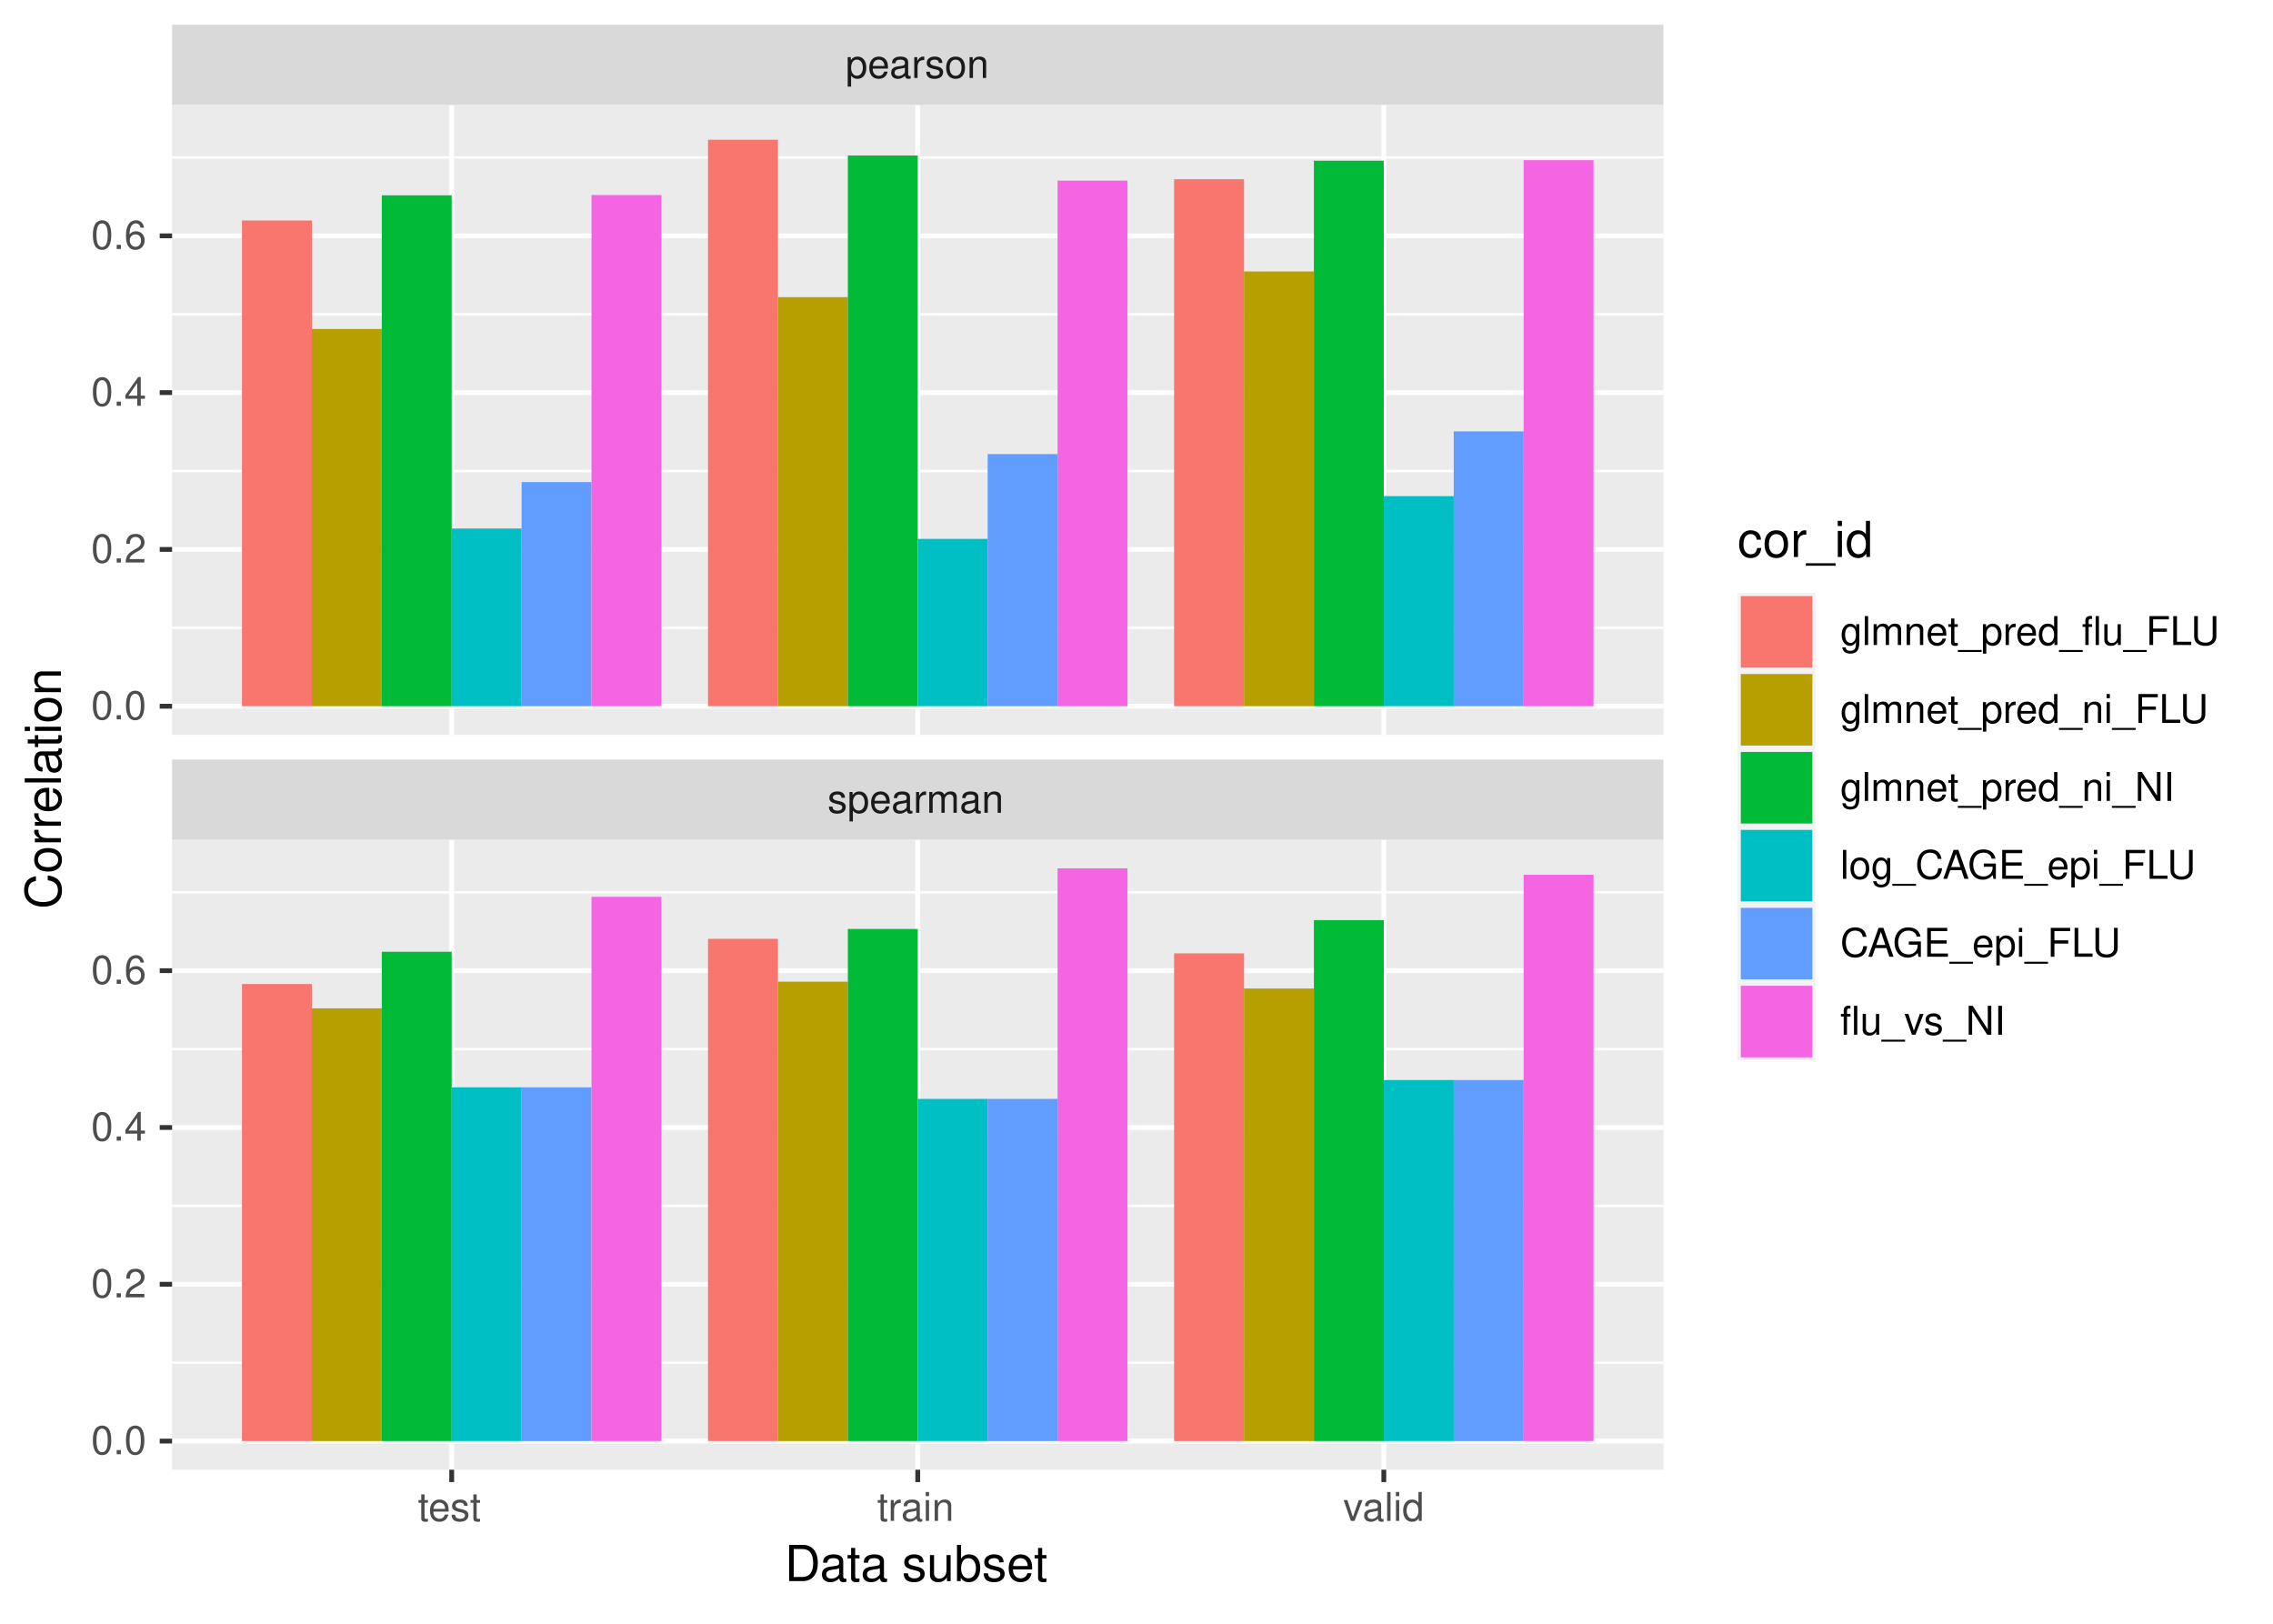 <?xml version="1.0" encoding="UTF-8"?>
<svg xmlns="http://www.w3.org/2000/svg" xmlns:xlink="http://www.w3.org/1999/xlink" width="504pt" height="360pt" viewBox="0 0 504 360" version="1.1">
<defs>
<g>
<symbol overflow="visible" id="glyph0-0">
<path style="stroke:none;" d=""/>
</symbol>
<symbol overflow="visible" id="glyph0-1">
<path style="stroke:none;" d="M 3.859 -3.328 C 3.844 -4.234 3.25 -4.734 2.188 -4.734 C 1.109 -4.734 0.406 -4.188 0.406 -3.328 C 0.406 -2.609 0.781 -2.266 1.875 -2 L 2.562 -1.844 C 3.062 -1.719 3.266 -1.531 3.266 -1.203 C 3.266 -0.766 2.844 -0.469 2.203 -0.469 C 1.797 -0.469 1.469 -0.594 1.281 -0.781 C 1.172 -0.922 1.125 -1.047 1.078 -1.375 L 0.297 -1.375 C 0.328 -0.312 0.938 0.203 2.141 0.203 C 3.297 0.203 4.031 -0.375 4.031 -1.266 C 4.031 -1.938 3.656 -2.328 2.734 -2.547 L 2.031 -2.703 C 1.438 -2.844 1.172 -3.047 1.172 -3.375 C 1.172 -3.797 1.562 -4.062 2.156 -4.062 C 2.75 -4.062 3.062 -3.812 3.078 -3.328 Z M 3.859 -3.328 "/>
</symbol>
<symbol overflow="visible" id="glyph0-2">
<path style="stroke:none;" d="M 0.469 1.922 L 1.219 1.922 L 1.219 -0.484 C 1.594 -0.016 2.031 0.203 2.625 0.203 C 3.828 0.203 4.594 -0.75 4.594 -2.219 C 4.594 -3.781 3.844 -4.734 2.625 -4.734 C 2 -4.734 1.5 -4.453 1.156 -3.922 L 1.156 -4.609 L 0.469 -4.609 Z M 2.5 -4.062 C 3.312 -4.062 3.828 -3.344 3.828 -2.25 C 3.828 -1.203 3.297 -0.484 2.5 -0.484 C 1.719 -0.484 1.219 -1.188 1.219 -2.266 C 1.219 -3.359 1.719 -4.062 2.5 -4.062 Z M 2.5 -4.062 "/>
</symbol>
<symbol overflow="visible" id="glyph0-3">
<path style="stroke:none;" d="M 4.516 -2.062 C 4.516 -2.766 4.453 -3.188 4.328 -3.531 C 4.031 -4.281 3.328 -4.734 2.469 -4.734 C 1.172 -4.734 0.359 -3.766 0.359 -2.25 C 0.359 -0.719 1.141 0.203 2.453 0.203 C 3.5 0.203 4.234 -0.391 4.422 -1.406 L 3.672 -1.406 C 3.469 -0.797 3.062 -0.469 2.469 -0.469 C 2 -0.469 1.609 -0.688 1.359 -1.078 C 1.188 -1.344 1.125 -1.594 1.125 -2.062 Z M 1.141 -2.656 C 1.203 -3.516 1.719 -4.062 2.453 -4.062 C 3.203 -4.062 3.719 -3.484 3.719 -2.656 Z M 1.141 -2.656 "/>
</symbol>
<symbol overflow="visible" id="glyph0-4">
<path style="stroke:none;" d="M 4.703 -0.438 C 4.625 -0.406 4.594 -0.406 4.547 -0.406 C 4.297 -0.406 4.156 -0.547 4.156 -0.781 L 4.156 -3.484 C 4.156 -4.297 3.547 -4.734 2.422 -4.734 C 1.734 -4.734 1.203 -4.547 0.891 -4.203 C 0.672 -3.969 0.594 -3.703 0.578 -3.25 L 1.312 -3.25 C 1.375 -3.812 1.703 -4.062 2.391 -4.062 C 3.062 -4.062 3.422 -3.812 3.422 -3.375 L 3.422 -3.188 C 3.406 -2.875 3.25 -2.75 2.656 -2.672 C 1.625 -2.547 1.453 -2.5 1.172 -2.391 C 0.641 -2.156 0.375 -1.766 0.375 -1.156 C 0.375 -0.328 0.953 0.203 1.875 0.203 C 2.469 0.203 2.922 0 3.453 -0.469 C 3.5 0 3.734 0.203 4.203 0.203 C 4.359 0.203 4.453 0.188 4.703 0.125 Z M 3.422 -1.453 C 3.422 -1.203 3.359 -1.062 3.125 -0.859 C 2.828 -0.578 2.469 -0.438 2.047 -0.438 C 1.469 -0.438 1.141 -0.719 1.141 -1.172 C 1.141 -1.656 1.453 -1.906 2.25 -2.016 C 3.031 -2.125 3.172 -2.156 3.422 -2.281 Z M 3.422 -1.453 "/>
</symbol>
<symbol overflow="visible" id="glyph0-5">
<path style="stroke:none;" d="M 0.609 -4.609 L 0.609 0 L 1.344 0 L 1.344 -2.391 C 1.359 -3.5 1.812 -4 2.828 -3.969 L 2.828 -4.719 C 2.703 -4.734 2.625 -4.734 2.547 -4.734 C 2.062 -4.734 1.703 -4.453 1.281 -3.781 L 1.281 -4.609 Z M 0.609 -4.609 "/>
</symbol>
<symbol overflow="visible" id="glyph0-6">
<path style="stroke:none;" d="M 0.609 -4.609 L 0.609 0 L 1.359 0 L 1.359 -2.891 C 1.359 -3.562 1.844 -4.094 2.438 -4.094 C 2.984 -4.094 3.297 -3.766 3.297 -3.172 L 3.297 0 L 4.031 0 L 4.031 -2.891 C 4.031 -3.562 4.516 -4.094 5.109 -4.094 C 5.641 -4.094 5.969 -3.75 5.969 -3.172 L 5.969 0 L 6.703 0 L 6.703 -3.453 C 6.703 -4.281 6.234 -4.734 5.359 -4.734 C 4.75 -4.734 4.375 -4.562 3.953 -4.031 C 3.672 -4.531 3.312 -4.734 2.703 -4.734 C 2.094 -4.734 1.688 -4.516 1.297 -3.953 L 1.297 -4.609 Z M 0.609 -4.609 "/>
</symbol>
<symbol overflow="visible" id="glyph0-7">
<path style="stroke:none;" d="M 0.609 -4.609 L 0.609 0 L 1.359 0 L 1.359 -2.547 C 1.359 -3.484 1.844 -4.094 2.609 -4.094 C 3.188 -4.094 3.547 -3.75 3.547 -3.188 L 3.547 0 L 4.281 0 L 4.281 -3.484 C 4.281 -4.25 3.719 -4.734 2.828 -4.734 C 2.141 -4.734 1.703 -4.484 1.297 -3.828 L 1.297 -4.609 Z M 0.609 -4.609 "/>
</symbol>
<symbol overflow="visible" id="glyph0-8">
<path style="stroke:none;" d="M 2.391 -4.734 C 1.094 -4.734 0.312 -3.812 0.312 -2.266 C 0.312 -0.719 1.094 0.203 2.406 0.203 C 3.703 0.203 4.484 -0.719 4.484 -2.234 C 4.484 -3.828 3.734 -4.734 2.391 -4.734 Z M 2.406 -4.062 C 3.234 -4.062 3.719 -3.391 3.719 -2.25 C 3.719 -1.156 3.203 -0.469 2.406 -0.469 C 1.578 -0.469 1.078 -1.156 1.078 -2.266 C 1.078 -3.391 1.578 -4.062 2.406 -4.062 Z M 2.406 -4.062 "/>
</symbol>
<symbol overflow="visible" id="glyph0-9">
<path style="stroke:none;" d="M 2.234 -4.609 L 1.484 -4.609 L 1.484 -5.875 L 0.75 -5.875 L 0.75 -4.609 L 0.125 -4.609 L 0.125 -4.016 L 0.75 -4.016 L 0.75 -0.531 C 0.75 -0.047 1.062 0.203 1.641 0.203 C 1.828 0.203 1.984 0.188 2.234 0.141 L 2.234 -0.469 C 2.125 -0.453 2.031 -0.438 1.875 -0.438 C 1.562 -0.438 1.484 -0.531 1.484 -0.859 L 1.484 -4.016 L 2.234 -4.016 Z M 2.234 -4.609 "/>
</symbol>
<symbol overflow="visible" id="glyph0-10">
<path style="stroke:none;" d="M 1.312 -4.609 L 0.594 -4.609 L 0.594 0 L 1.312 0 Z M 1.312 -6.406 L 0.578 -6.406 L 0.578 -5.484 L 1.312 -5.484 Z M 1.312 -6.406 "/>
</symbol>
<symbol overflow="visible" id="glyph0-11">
<path style="stroke:none;" d="M 2.5 0 L 4.281 -4.609 L 3.453 -4.609 L 2.141 -0.875 L 0.922 -4.609 L 0.094 -4.609 L 1.703 0 Z M 2.5 0 "/>
</symbol>
<symbol overflow="visible" id="glyph0-12">
<path style="stroke:none;" d="M 1.344 -6.406 L 0.594 -6.406 L 0.594 0 L 1.344 0 Z M 1.344 -6.406 "/>
</symbol>
<symbol overflow="visible" id="glyph0-13">
<path style="stroke:none;" d="M 4.359 -6.406 L 3.625 -6.406 L 3.625 -4.031 C 3.312 -4.5 2.828 -4.734 2.203 -4.734 C 1.016 -4.734 0.234 -3.781 0.234 -2.312 C 0.234 -0.75 0.984 0.203 2.234 0.203 C 2.875 0.203 3.312 -0.031 3.703 -0.609 L 3.703 0 L 4.359 0 Z M 2.328 -4.062 C 3.125 -4.062 3.625 -3.359 3.625 -2.25 C 3.625 -1.188 3.109 -0.484 2.344 -0.484 C 1.531 -0.484 1 -1.203 1 -2.266 C 1 -3.344 1.531 -4.062 2.328 -4.062 Z M 2.328 -4.062 "/>
</symbol>
<symbol overflow="visible" id="glyph0-14">
<path style="stroke:none;" d="M 2.422 -6.359 C 1.844 -6.359 1.312 -6.094 0.984 -5.672 C 0.578 -5.109 0.375 -4.25 0.375 -3.078 C 0.375 -0.938 1.078 0.203 2.422 0.203 C 3.734 0.203 4.453 -0.938 4.453 -3.031 C 4.453 -4.25 4.266 -5.078 3.859 -5.672 C 3.531 -6.109 3.016 -6.359 2.422 -6.359 Z M 2.422 -5.672 C 3.25 -5.672 3.672 -4.828 3.672 -3.094 C 3.672 -1.281 3.266 -0.438 2.406 -0.438 C 1.578 -0.438 1.172 -1.312 1.172 -3.062 C 1.172 -4.828 1.578 -5.672 2.422 -5.672 Z M 2.422 -5.672 "/>
</symbol>
<symbol overflow="visible" id="glyph0-15">
<path style="stroke:none;" d="M 1.688 -0.922 L 0.766 -0.922 L 0.766 0 L 1.688 0 Z M 1.688 -0.922 "/>
</symbol>
<symbol overflow="visible" id="glyph0-16">
<path style="stroke:none;" d="M 4.453 -0.766 L 1.172 -0.766 C 1.25 -1.297 1.531 -1.625 2.297 -2.094 L 3.172 -2.594 C 4.047 -3.062 4.5 -3.719 4.5 -4.5 C 4.5 -5.031 4.281 -5.531 3.922 -5.875 C 3.547 -6.203 3.094 -6.359 2.5 -6.359 C 1.703 -6.359 1.125 -6.078 0.781 -5.531 C 0.547 -5.203 0.453 -4.797 0.438 -4.156 L 1.219 -4.156 C 1.234 -4.594 1.297 -4.844 1.406 -5.062 C 1.594 -5.438 2 -5.688 2.469 -5.688 C 3.172 -5.688 3.703 -5.172 3.703 -4.484 C 3.703 -3.969 3.406 -3.531 2.859 -3.219 L 2.047 -2.75 C 0.75 -2 0.375 -1.406 0.297 -0.016 L 4.453 -0.016 Z M 4.453 -0.766 "/>
</symbol>
<symbol overflow="visible" id="glyph0-17">
<path style="stroke:none;" d="M 2.875 -1.547 L 2.875 0 L 3.656 0 L 3.656 -1.547 L 4.578 -1.547 L 4.578 -2.234 L 3.656 -2.234 L 3.656 -6.359 L 3.078 -6.359 L 0.25 -2.359 L 0.25 -1.547 Z M 2.875 -2.234 L 0.922 -2.234 L 2.875 -5.047 Z M 2.875 -2.234 "/>
</symbol>
<symbol overflow="visible" id="glyph0-18">
<path style="stroke:none;" d="M 4.375 -4.703 C 4.234 -5.75 3.562 -6.359 2.609 -6.359 C 1.922 -6.359 1.312 -6.031 0.938 -5.453 C 0.547 -4.828 0.375 -4.062 0.375 -2.906 C 0.375 -1.828 0.531 -1.156 0.906 -0.594 C 1.234 -0.078 1.781 0.203 2.469 0.203 C 3.656 0.203 4.516 -0.688 4.516 -1.922 C 4.516 -3.094 3.719 -3.922 2.609 -3.922 C 1.984 -3.922 1.5 -3.688 1.172 -3.234 C 1.172 -4.797 1.672 -5.672 2.562 -5.672 C 3.109 -5.672 3.484 -5.328 3.609 -4.703 Z M 2.5 -3.234 C 3.25 -3.234 3.719 -2.703 3.719 -1.859 C 3.719 -1.062 3.188 -0.484 2.484 -0.484 C 1.766 -0.484 1.219 -1.094 1.219 -1.906 C 1.219 -2.688 1.734 -3.234 2.5 -3.234 Z M 2.5 -3.234 "/>
</symbol>
<symbol overflow="visible" id="glyph0-19">
<path style="stroke:none;" d="M 3.547 -4.609 L 3.547 -3.938 C 3.188 -4.5 2.781 -4.734 2.203 -4.734 C 1.078 -4.734 0.312 -3.703 0.312 -2.219 C 0.312 -1.453 0.5 -0.891 0.891 -0.422 C 1.234 -0.016 1.672 0.203 2.141 0.203 C 2.703 0.203 3.094 -0.047 3.484 -0.625 L 3.484 -0.391 C 3.484 0.844 3.141 1.297 2.219 1.297 C 1.594 1.297 1.281 1.062 1.203 0.531 L 0.453 0.531 C 0.531 1.375 1.203 1.922 2.203 1.922 C 2.891 1.922 3.453 1.703 3.75 1.328 C 4.094 0.891 4.234 0.328 4.234 -0.75 L 4.234 -4.609 Z M 2.266 -4.062 C 3.047 -4.062 3.484 -3.406 3.484 -2.25 C 3.484 -1.125 3.031 -0.469 2.266 -0.469 C 1.516 -0.469 1.078 -1.141 1.078 -2.266 C 1.078 -3.391 1.516 -4.062 2.266 -4.062 Z M 2.266 -4.062 "/>
</symbol>
<symbol overflow="visible" id="glyph0-20">
<path style="stroke:none;" d="M 5.078 1.109 L -0.188 1.109 L -0.188 1.547 L 5.078 1.547 Z M 5.078 1.109 "/>
</symbol>
<symbol overflow="visible" id="glyph0-21">
<path style="stroke:none;" d="M 2.266 -4.609 L 1.5 -4.609 L 1.5 -5.328 C 1.5 -5.641 1.656 -5.797 2 -5.797 C 2.062 -5.797 2.094 -5.797 2.266 -5.781 L 2.266 -6.391 C 2.094 -6.438 2 -6.438 1.844 -6.438 C 1.172 -6.438 0.766 -6.047 0.766 -5.391 L 0.766 -4.609 L 0.156 -4.609 L 0.156 -4.016 L 0.766 -4.016 L 0.766 0 L 1.5 0 L 1.5 -4.016 L 2.266 -4.016 Z M 3.781 -6.406 L 3.047 -6.406 L 3.047 0 L 3.781 0 Z M 3.781 -6.406 "/>
</symbol>
<symbol overflow="visible" id="glyph0-22">
<path style="stroke:none;" d="M 4.234 0 L 4.234 -4.609 L 3.516 -4.609 L 3.516 -2 C 3.516 -1.062 3.016 -0.438 2.25 -0.438 C 1.672 -0.438 1.297 -0.797 1.297 -1.344 L 1.297 -4.609 L 0.578 -4.609 L 0.578 -1.062 C 0.578 -0.297 1.141 0.203 2.047 0.203 C 2.719 0.203 3.156 -0.031 3.578 -0.641 L 3.578 0 Z M 4.234 0 "/>
</symbol>
<symbol overflow="visible" id="glyph0-23">
<path style="stroke:none;" d="M 1.609 -2.922 L 4.672 -2.922 L 4.672 -3.641 L 1.609 -3.641 L 1.609 -5.688 L 5.094 -5.688 L 5.094 -6.406 L 0.797 -6.406 L 0.797 0 L 1.609 0 Z M 1.609 -2.922 "/>
</symbol>
<symbol overflow="visible" id="glyph0-24">
<path style="stroke:none;" d="M 1.516 -6.406 L 0.703 -6.406 L 0.703 0 L 4.688 0 L 4.688 -0.719 L 1.516 -0.719 Z M 1.516 -6.406 "/>
</symbol>
<symbol overflow="visible" id="glyph0-25">
<path style="stroke:none;" d="M 4.859 -6.406 L 4.859 -1.906 C 4.859 -1.047 4.234 -0.516 3.203 -0.516 C 2.734 -0.516 2.344 -0.641 2.031 -0.859 C 1.719 -1.094 1.562 -1.422 1.562 -1.906 L 1.562 -6.406 L 0.75 -6.406 L 0.75 -1.906 C 0.75 -0.609 1.688 0.203 3.203 0.203 C 4.703 0.203 5.672 -0.625 5.672 -1.906 L 5.672 -6.406 Z M 4.859 -6.406 "/>
</symbol>
<symbol overflow="visible" id="glyph0-26">
<path style="stroke:none;" d="M 5.688 -6.406 L 4.906 -6.406 L 4.906 -1.172 L 1.562 -6.406 L 0.672 -6.406 L 0.672 0 L 1.438 0 L 1.438 -5.203 L 4.766 0 L 5.688 0 Z M 5.688 -6.406 "/>
</symbol>
<symbol overflow="visible" id="glyph0-27">
<path style="stroke:none;" d="M 1.703 -6.406 L 0.875 -6.406 L 0.875 0 L 1.703 0 Z M 1.703 -6.406 "/>
</symbol>
<symbol overflow="visible" id="glyph0-28">
<path style="stroke:none;" d="M 5.828 -4.422 C 5.562 -5.828 4.766 -6.516 3.359 -6.516 C 2.484 -6.516 1.797 -6.25 1.312 -5.719 C 0.734 -5.078 0.422 -4.172 0.422 -3.125 C 0.422 -2.078 0.75 -1.172 1.344 -0.547 C 1.844 -0.031 2.484 0.203 3.312 0.203 C 4.875 0.203 5.766 -0.641 5.953 -2.344 L 5.109 -2.344 C 5.047 -1.906 4.953 -1.594 4.828 -1.344 C 4.562 -0.812 4.016 -0.516 3.328 -0.516 C 2.047 -0.516 1.234 -1.547 1.234 -3.141 C 1.234 -4.781 2 -5.797 3.25 -5.797 C 3.781 -5.797 4.25 -5.641 4.516 -5.391 C 4.766 -5.172 4.891 -4.906 4.984 -4.422 Z M 5.828 -4.422 "/>
</symbol>
<symbol overflow="visible" id="glyph0-29">
<path style="stroke:none;" d="M 4.172 -1.922 L 4.828 0 L 5.75 0 L 3.5 -6.406 L 2.438 -6.406 L 0.156 0 L 1.016 0 L 1.703 -1.922 Z M 3.938 -2.609 L 1.906 -2.609 L 2.953 -5.531 Z M 3.938 -2.609 "/>
</symbol>
<symbol overflow="visible" id="glyph0-30">
<path style="stroke:none;" d="M 6.234 -3.391 L 3.562 -3.391 L 3.562 -2.672 L 5.516 -2.672 L 5.516 -2.484 C 5.516 -1.344 4.672 -0.516 3.5 -0.516 C 2.844 -0.516 2.266 -0.75 1.875 -1.172 C 1.453 -1.625 1.203 -2.391 1.203 -3.188 C 1.203 -4.766 2.109 -5.797 3.453 -5.797 C 4.438 -5.797 5.141 -5.297 5.312 -4.469 L 6.156 -4.469 C 5.922 -5.766 4.938 -6.516 3.469 -6.516 C 2.688 -6.516 2.047 -6.312 1.547 -5.906 C 0.797 -5.281 0.391 -4.297 0.391 -3.141 C 0.391 -1.172 1.594 0.203 3.328 0.203 C 4.203 0.203 4.875 -0.125 5.516 -0.812 L 5.719 0.031 L 6.234 0.031 Z M 6.234 -3.391 "/>
</symbol>
<symbol overflow="visible" id="glyph0-31">
<path style="stroke:none;" d="M 1.609 -2.922 L 5.109 -2.922 L 5.109 -3.641 L 1.609 -3.641 L 1.609 -5.688 L 5.234 -5.688 L 5.234 -6.406 L 0.797 -6.406 L 0.797 0 L 5.391 0 L 5.391 -0.719 L 1.609 -0.719 Z M 1.609 -2.922 "/>
</symbol>
<symbol overflow="visible" id="glyph1-0">
<path style="stroke:none;" d=""/>
</symbol>
<symbol overflow="visible" id="glyph1-1">
<path style="stroke:none;" d="M 0.984 0 L 4.062 0 C 6.094 0 7.344 -1.516 7.344 -4.016 C 7.344 -6.5 6.109 -8.016 4.062 -8.016 L 0.984 -8.016 Z M 2 -0.906 L 2 -7.109 L 3.891 -7.109 C 5.484 -7.109 6.312 -6.047 6.312 -4 C 6.312 -1.969 5.484 -0.906 3.891 -0.906 Z M 2 -0.906 "/>
</symbol>
<symbol overflow="visible" id="glyph1-2">
<path style="stroke:none;" d="M 5.891 -0.531 C 5.781 -0.516 5.734 -0.516 5.688 -0.516 C 5.375 -0.516 5.188 -0.688 5.188 -0.969 L 5.188 -4.359 C 5.188 -5.375 4.438 -5.922 3.031 -5.922 C 2.172 -5.922 1.5 -5.688 1.109 -5.266 C 0.844 -4.969 0.734 -4.625 0.719 -4.062 L 1.641 -4.062 C 1.719 -4.766 2.141 -5.078 2.984 -5.078 C 3.828 -5.078 4.281 -4.781 4.281 -4.219 L 4.281 -3.984 C 4.266 -3.594 4.062 -3.438 3.328 -3.344 C 2.031 -3.172 1.828 -3.141 1.469 -2.984 C 0.797 -2.703 0.469 -2.203 0.469 -1.453 C 0.469 -0.406 1.188 0.25 2.359 0.25 C 3.078 0.25 3.656 0 4.312 -0.594 C 4.375 0 4.656 0.25 5.266 0.25 C 5.453 0.25 5.578 0.234 5.891 0.156 Z M 4.281 -1.812 C 4.281 -1.5 4.188 -1.312 3.922 -1.062 C 3.547 -0.719 3.094 -0.547 2.547 -0.547 C 1.844 -0.547 1.422 -0.891 1.422 -1.469 C 1.422 -2.078 1.812 -2.391 2.812 -2.531 C 3.781 -2.656 3.969 -2.703 4.281 -2.844 Z M 4.281 -1.812 "/>
</symbol>
<symbol overflow="visible" id="glyph1-3">
<path style="stroke:none;" d="M 2.797 -5.766 L 1.844 -5.766 L 1.844 -7.344 L 0.938 -7.344 L 0.938 -5.766 L 0.156 -5.766 L 0.156 -5.016 L 0.938 -5.016 L 0.938 -0.656 C 0.938 -0.062 1.328 0.25 2.047 0.25 C 2.281 0.25 2.484 0.234 2.797 0.172 L 2.797 -0.594 C 2.656 -0.562 2.547 -0.547 2.359 -0.547 C 1.953 -0.547 1.844 -0.656 1.844 -1.062 L 1.844 -5.016 L 2.797 -5.016 Z M 2.797 -5.766 "/>
</symbol>
<symbol overflow="visible" id="glyph1-4">
<path style="stroke:none;" d=""/>
</symbol>
<symbol overflow="visible" id="glyph1-5">
<path style="stroke:none;" d="M 4.812 -4.156 C 4.812 -5.297 4.062 -5.922 2.734 -5.922 C 1.391 -5.922 0.516 -5.234 0.516 -4.172 C 0.516 -3.266 0.984 -2.844 2.344 -2.516 L 3.203 -2.297 C 3.844 -2.141 4.094 -1.906 4.094 -1.5 C 4.094 -0.953 3.547 -0.594 2.75 -0.594 C 2.25 -0.594 1.844 -0.734 1.609 -0.984 C 1.469 -1.141 1.391 -1.312 1.344 -1.719 L 0.375 -1.719 C 0.422 -0.391 1.172 0.25 2.672 0.25 C 4.125 0.25 5.047 -0.469 5.047 -1.578 C 5.047 -2.438 4.562 -2.906 3.422 -3.172 L 2.547 -3.391 C 1.797 -3.562 1.469 -3.812 1.469 -4.219 C 1.469 -4.75 1.953 -5.078 2.688 -5.078 C 3.438 -5.078 3.828 -4.766 3.844 -4.156 Z M 4.812 -4.156 "/>
</symbol>
<symbol overflow="visible" id="glyph1-6">
<path style="stroke:none;" d="M 5.297 0 L 5.297 -5.766 L 4.391 -5.766 L 4.391 -2.5 C 4.391 -1.312 3.766 -0.547 2.812 -0.547 C 2.094 -0.547 1.625 -0.984 1.625 -1.688 L 1.625 -5.766 L 0.719 -5.766 L 0.719 -1.312 C 0.719 -0.359 1.438 0.25 2.547 0.25 C 3.406 0.25 3.938 -0.047 4.484 -0.797 L 4.484 0 Z M 5.297 0 "/>
</symbol>
<symbol overflow="visible" id="glyph1-7">
<path style="stroke:none;" d="M 0.594 -8.016 L 0.594 0 L 1.422 0 L 1.422 -0.734 C 1.859 -0.062 2.438 0.25 3.25 0.25 C 4.766 0.25 5.75 -0.984 5.75 -2.906 C 5.75 -4.781 4.812 -5.922 3.281 -5.922 C 2.5 -5.922 1.938 -5.625 1.5 -4.984 L 1.5 -8.016 Z M 3.109 -5.078 C 4.141 -5.078 4.797 -4.188 4.797 -2.812 C 4.797 -1.5 4.109 -0.609 3.109 -0.609 C 2.141 -0.609 1.5 -1.484 1.5 -2.844 C 1.5 -4.188 2.141 -5.078 3.109 -5.078 Z M 3.109 -5.078 "/>
</symbol>
<symbol overflow="visible" id="glyph1-8">
<path style="stroke:none;" d="M 5.641 -2.578 C 5.641 -3.453 5.578 -3.984 5.406 -4.406 C 5.031 -5.359 4.156 -5.922 3.078 -5.922 C 1.469 -5.922 0.438 -4.703 0.438 -2.812 C 0.438 -0.906 1.438 0.25 3.062 0.25 C 4.375 0.25 5.297 -0.5 5.516 -1.75 L 4.594 -1.75 C 4.344 -0.984 3.828 -0.594 3.094 -0.594 C 2.516 -0.594 2.016 -0.859 1.703 -1.344 C 1.484 -1.672 1.406 -2 1.391 -2.578 Z M 1.422 -3.328 C 1.5 -4.391 2.141 -5.078 3.062 -5.078 C 4 -5.078 4.656 -4.359 4.656 -3.328 Z M 1.422 -3.328 "/>
</symbol>
<symbol overflow="visible" id="glyph1-9">
<path style="stroke:none;" d="M 5.188 -3.828 C 5.141 -4.391 5.016 -4.75 4.797 -5.078 C 4.406 -5.609 3.703 -5.922 2.906 -5.922 C 1.344 -5.922 0.344 -4.703 0.344 -2.781 C 0.344 -0.922 1.328 0.25 2.891 0.25 C 4.266 0.25 5.141 -0.578 5.25 -1.984 L 4.328 -1.984 C 4.172 -1.062 3.703 -0.594 2.922 -0.594 C 1.906 -0.594 1.297 -1.422 1.297 -2.781 C 1.297 -4.219 1.891 -5.078 2.891 -5.078 C 3.656 -5.078 4.141 -4.625 4.25 -3.828 Z M 5.188 -3.828 "/>
</symbol>
<symbol overflow="visible" id="glyph1-10">
<path style="stroke:none;" d="M 2.984 -5.922 C 1.359 -5.922 0.391 -4.781 0.391 -2.844 C 0.391 -0.891 1.359 0.25 3 0.25 C 4.625 0.25 5.609 -0.906 5.609 -2.797 C 5.609 -4.797 4.656 -5.922 2.984 -5.922 Z M 3 -5.078 C 4.031 -5.078 4.656 -4.234 4.656 -2.812 C 4.656 -1.438 4.016 -0.594 3 -0.594 C 1.984 -0.594 1.359 -1.438 1.359 -2.844 C 1.359 -4.234 1.984 -5.078 3 -5.078 Z M 3 -5.078 "/>
</symbol>
<symbol overflow="visible" id="glyph1-11">
<path style="stroke:none;" d="M 0.766 -5.766 L 0.766 0 L 1.688 0 L 1.688 -2.984 C 1.688 -4.375 2.266 -5 3.531 -4.969 L 3.531 -5.891 C 3.375 -5.922 3.281 -5.922 3.172 -5.922 C 2.578 -5.922 2.141 -5.578 1.609 -4.719 L 1.609 -5.766 Z M 0.766 -5.766 "/>
</symbol>
<symbol overflow="visible" id="glyph1-12">
<path style="stroke:none;" d="M 6.359 1.391 L -0.234 1.391 L -0.234 1.938 L 6.359 1.938 Z M 6.359 1.391 "/>
</symbol>
<symbol overflow="visible" id="glyph1-13">
<path style="stroke:none;" d="M 1.656 -5.766 L 0.734 -5.766 L 0.734 0 L 1.656 0 Z M 1.656 -8.016 L 0.719 -8.016 L 0.719 -6.859 L 1.656 -6.859 Z M 1.656 -8.016 "/>
</symbol>
<symbol overflow="visible" id="glyph1-14">
<path style="stroke:none;" d="M 5.438 -8.016 L 4.531 -8.016 L 4.531 -5.031 C 4.141 -5.625 3.531 -5.922 2.766 -5.922 C 1.266 -5.922 0.281 -4.734 0.281 -2.891 C 0.281 -0.953 1.234 0.25 2.797 0.25 C 3.594 0.25 4.141 -0.047 4.625 -0.766 L 4.625 0 L 5.438 0 Z M 2.922 -5.078 C 3.906 -5.078 4.531 -4.203 4.531 -2.812 C 4.531 -1.484 3.891 -0.609 2.922 -0.609 C 1.906 -0.609 1.25 -1.5 1.25 -2.844 C 1.25 -4.188 1.906 -5.078 2.922 -5.078 Z M 2.922 -5.078 "/>
</symbol>
<symbol overflow="visible" id="glyph2-0">
<path style="stroke:none;" d=""/>
</symbol>
<symbol overflow="visible" id="glyph2-1">
<path style="stroke:none;" d="M -5.531 -7.281 C -7.297 -6.969 -8.156 -5.953 -8.156 -4.188 C -8.156 -3.109 -7.812 -2.25 -7.156 -1.656 C -6.359 -0.922 -5.219 -0.531 -3.922 -0.531 C -2.594 -0.531 -1.469 -0.938 -0.688 -1.688 C -0.047 -2.312 0.25 -3.109 0.25 -4.141 C 0.25 -6.109 -0.797 -7.203 -2.922 -7.453 L -2.922 -6.391 C -2.375 -6.297 -2 -6.188 -1.688 -6.031 C -1.016 -5.703 -0.656 -5.016 -0.656 -4.156 C -0.656 -2.562 -1.922 -1.547 -3.922 -1.547 C -5.984 -1.547 -7.25 -2.516 -7.25 -4.062 C -7.25 -4.719 -7.062 -5.328 -6.75 -5.656 C -6.469 -5.953 -6.141 -6.109 -5.531 -6.234 Z M -5.531 -7.281 "/>
</symbol>
<symbol overflow="visible" id="glyph2-2">
<path style="stroke:none;" d="M -5.922 -2.984 C -5.922 -1.359 -4.781 -0.391 -2.844 -0.391 C -0.891 -0.391 0.25 -1.359 0.25 -3 C 0.25 -4.625 -0.906 -5.609 -2.797 -5.609 C -4.797 -5.609 -5.922 -4.656 -5.922 -2.984 Z M -5.078 -3 C -5.078 -4.031 -4.234 -4.656 -2.812 -4.656 C -1.438 -4.656 -0.594 -4.016 -0.594 -3 C -0.594 -1.984 -1.438 -1.359 -2.844 -1.359 C -4.234 -1.359 -5.078 -1.984 -5.078 -3 Z M -5.078 -3 "/>
</symbol>
<symbol overflow="visible" id="glyph2-3">
<path style="stroke:none;" d="M -5.766 -0.766 L 0 -0.766 L 0 -1.688 L -2.984 -1.688 C -4.375 -1.688 -5 -2.266 -4.969 -3.531 L -5.891 -3.531 C -5.922 -3.375 -5.922 -3.281 -5.922 -3.172 C -5.922 -2.578 -5.578 -2.141 -4.719 -1.609 L -5.766 -1.609 Z M -5.766 -0.766 "/>
</symbol>
<symbol overflow="visible" id="glyph2-4">
<path style="stroke:none;" d="M -2.578 -5.641 C -3.453 -5.641 -3.984 -5.578 -4.406 -5.406 C -5.359 -5.031 -5.922 -4.156 -5.922 -3.078 C -5.922 -1.469 -4.703 -0.438 -2.812 -0.438 C -0.906 -0.438 0.25 -1.438 0.25 -3.062 C 0.25 -4.375 -0.5 -5.297 -1.75 -5.516 L -1.75 -4.594 C -0.984 -4.344 -0.594 -3.828 -0.594 -3.094 C -0.594 -2.516 -0.859 -2.016 -1.344 -1.703 C -1.672 -1.484 -2 -1.406 -2.578 -1.391 Z M -3.328 -1.422 C -4.391 -1.5 -5.078 -2.141 -5.078 -3.062 C -5.078 -4 -4.359 -4.656 -3.328 -4.656 Z M -3.328 -1.422 "/>
</symbol>
<symbol overflow="visible" id="glyph2-5">
<path style="stroke:none;" d="M -8.016 -1.672 L -8.016 -0.75 L 0 -0.75 L 0 -1.672 Z M -8.016 -1.672 "/>
</symbol>
<symbol overflow="visible" id="glyph2-6">
<path style="stroke:none;" d="M -0.531 -5.891 C -0.516 -5.781 -0.516 -5.734 -0.516 -5.688 C -0.516 -5.375 -0.688 -5.188 -0.969 -5.188 L -4.359 -5.188 C -5.375 -5.188 -5.922 -4.438 -5.922 -3.031 C -5.922 -2.172 -5.688 -1.5 -5.266 -1.109 C -4.969 -0.844 -4.625 -0.734 -4.062 -0.719 L -4.062 -1.641 C -4.766 -1.719 -5.078 -2.141 -5.078 -2.984 C -5.078 -3.828 -4.781 -4.281 -4.219 -4.281 L -3.984 -4.281 C -3.594 -4.266 -3.438 -4.062 -3.344 -3.328 C -3.172 -2.031 -3.141 -1.828 -2.984 -1.469 C -2.703 -0.797 -2.203 -0.469 -1.453 -0.469 C -0.406 -0.469 0.25 -1.188 0.25 -2.359 C 0.25 -3.078 0 -3.656 -0.594 -4.312 C 0 -4.375 0.25 -4.656 0.25 -5.266 C 0.25 -5.453 0.234 -5.578 0.156 -5.891 Z M -1.812 -4.281 C -1.5 -4.281 -1.312 -4.188 -1.062 -3.922 C -0.719 -3.547 -0.547 -3.094 -0.547 -2.547 C -0.547 -1.844 -0.891 -1.422 -1.469 -1.422 C -2.078 -1.422 -2.391 -1.812 -2.531 -2.812 C -2.656 -3.781 -2.703 -3.969 -2.844 -4.281 Z M -1.812 -4.281 "/>
</symbol>
<symbol overflow="visible" id="glyph2-7">
<path style="stroke:none;" d="M -5.766 -2.797 L -5.766 -1.844 L -7.344 -1.844 L -7.344 -0.938 L -5.766 -0.938 L -5.766 -0.156 L -5.016 -0.156 L -5.016 -0.938 L -0.656 -0.938 C -0.062 -0.938 0.25 -1.328 0.25 -2.047 C 0.25 -2.281 0.234 -2.484 0.172 -2.797 L -0.594 -2.797 C -0.562 -2.656 -0.547 -2.547 -0.547 -2.359 C -0.547 -1.953 -0.656 -1.844 -1.062 -1.844 L -5.016 -1.844 L -5.016 -2.797 Z M -5.766 -2.797 "/>
</symbol>
<symbol overflow="visible" id="glyph2-8">
<path style="stroke:none;" d="M -5.766 -1.656 L -5.766 -0.734 L 0 -0.734 L 0 -1.656 Z M -8.016 -1.656 L -8.016 -0.719 L -6.859 -0.719 L -6.859 -1.656 Z M -8.016 -1.656 "/>
</symbol>
<symbol overflow="visible" id="glyph2-9">
<path style="stroke:none;" d="M -5.766 -0.766 L 0 -0.766 L 0 -1.688 L -3.172 -1.688 C -4.359 -1.688 -5.125 -2.312 -5.125 -3.25 C -5.125 -3.984 -4.688 -4.438 -4 -4.438 L 0 -4.438 L 0 -5.359 L -4.359 -5.359 C -5.312 -5.359 -5.922 -4.641 -5.922 -3.531 C -5.922 -2.672 -5.594 -2.125 -4.797 -1.609 L -5.766 -1.609 Z M -5.766 -0.766 "/>
</symbol>
</g>
<clipPath id="clip1">
  <path d="M 38.152 23.246 L 368.844 23.246 L 368.844 162.926 L 38.152 162.926 Z M 38.152 23.246 "/>
</clipPath>
<clipPath id="clip2">
  <path d="M 38.152 138 L 368.844 138 L 368.844 140 L 38.152 140 Z M 38.152 138 "/>
</clipPath>
<clipPath id="clip3">
  <path d="M 38.152 104 L 368.844 104 L 368.844 105 L 38.152 105 Z M 38.152 104 "/>
</clipPath>
<clipPath id="clip4">
  <path d="M 38.152 69 L 368.844 69 L 368.844 70 L 38.152 70 Z M 38.152 69 "/>
</clipPath>
<clipPath id="clip5">
  <path d="M 38.152 34 L 368.844 34 L 368.844 36 L 38.152 36 Z M 38.152 34 "/>
</clipPath>
<clipPath id="clip6">
  <path d="M 38.152 156 L 368.844 156 L 368.844 158 L 38.152 158 Z M 38.152 156 "/>
</clipPath>
<clipPath id="clip7">
  <path d="M 38.152 121 L 368.844 121 L 368.844 123 L 38.152 123 Z M 38.152 121 "/>
</clipPath>
<clipPath id="clip8">
  <path d="M 38.152 86 L 368.844 86 L 368.844 88 L 38.152 88 Z M 38.152 86 "/>
</clipPath>
<clipPath id="clip9">
  <path d="M 38.152 51 L 368.844 51 L 368.844 53 L 38.152 53 Z M 38.152 51 "/>
</clipPath>
<clipPath id="clip10">
  <path d="M 99 23.246 L 101 23.246 L 101 162.926 L 99 162.926 Z M 99 23.246 "/>
</clipPath>
<clipPath id="clip11">
  <path d="M 202 23.246 L 205 23.246 L 205 162.926 L 202 162.926 Z M 202 23.246 "/>
</clipPath>
<clipPath id="clip12">
  <path d="M 306 23.246 L 308 23.246 L 308 162.926 L 306 162.926 Z M 306 23.246 "/>
</clipPath>
<clipPath id="clip13">
  <path d="M 38.152 186.172 L 368.844 186.172 L 368.844 325.852 L 38.152 325.852 Z M 38.152 186.172 "/>
</clipPath>
<clipPath id="clip14">
  <path d="M 38.152 301 L 368.844 301 L 368.844 303 L 38.152 303 Z M 38.152 301 "/>
</clipPath>
<clipPath id="clip15">
  <path d="M 38.152 267 L 368.844 267 L 368.844 268 L 38.152 268 Z M 38.152 267 "/>
</clipPath>
<clipPath id="clip16">
  <path d="M 38.152 232 L 368.844 232 L 368.844 233 L 38.152 233 Z M 38.152 232 "/>
</clipPath>
<clipPath id="clip17">
  <path d="M 38.152 197 L 368.844 197 L 368.844 199 L 38.152 199 Z M 38.152 197 "/>
</clipPath>
<clipPath id="clip18">
  <path d="M 38.152 318 L 368.844 318 L 368.844 321 L 38.152 321 Z M 38.152 318 "/>
</clipPath>
<clipPath id="clip19">
  <path d="M 38.152 284 L 368.844 284 L 368.844 286 L 38.152 286 Z M 38.152 284 "/>
</clipPath>
<clipPath id="clip20">
  <path d="M 38.152 249 L 368.844 249 L 368.844 251 L 38.152 251 Z M 38.152 249 "/>
</clipPath>
<clipPath id="clip21">
  <path d="M 38.152 214 L 368.844 214 L 368.844 216 L 38.152 216 Z M 38.152 214 "/>
</clipPath>
<clipPath id="clip22">
  <path d="M 99 186.172 L 101 186.172 L 101 325.852 L 99 325.852 Z M 99 186.172 "/>
</clipPath>
<clipPath id="clip23">
  <path d="M 202 186.172 L 205 186.172 L 205 325.852 L 202 325.852 Z M 202 186.172 "/>
</clipPath>
<clipPath id="clip24">
  <path d="M 306 186.172 L 308 186.172 L 308 325.852 L 306 325.852 Z M 306 186.172 "/>
</clipPath>
<clipPath id="clip25">
  <path d="M 38.152 168.402 L 368.844 168.402 L 368.844 186.168 L 38.152 186.168 Z M 38.152 168.402 "/>
</clipPath>
<clipPath id="clip26">
  <path d="M 38.152 5.48 L 368.844 5.48 L 368.844 23.246 L 38.152 23.246 Z M 38.152 5.48 "/>
</clipPath>
</defs>
<g id="surface209">
<rect x="0" y="0" width="504" height="360" style="fill:rgb(100%,100%,100%);fill-opacity:1;stroke:none;"/>
<rect x="0" y="0" width="504" height="360" style="fill:rgb(100%,100%,100%);fill-opacity:1;stroke:none;"/>
<path style="fill:none;stroke-width:1.067;stroke-linecap:round;stroke-linejoin:round;stroke:rgb(100%,100%,100%);stroke-opacity:1;stroke-miterlimit:10;" d="M 0 360 L 504 360 L 504 0 L 0 0 Z M 0 360 "/>
<g clip-path="url(#clip1)" clip-rule="nonzero">
<path style=" stroke:none;fill-rule:nonzero;fill:rgb(92.157%,92.157%,92.157%);fill-opacity:1;" d="M 38.152 162.926 L 368.844 162.926 L 368.844 23.246 L 38.152 23.246 Z M 38.152 162.926 "/>
</g>
<g clip-path="url(#clip2)" clip-rule="nonzero">
<path style="fill:none;stroke-width:0.533;stroke-linecap:butt;stroke-linejoin:round;stroke:rgb(100%,100%,100%);stroke-opacity:1;stroke-miterlimit:10;" d="M 38.152 139.195 L 368.844 139.195 "/>
</g>
<g clip-path="url(#clip3)" clip-rule="nonzero">
<path style="fill:none;stroke-width:0.533;stroke-linecap:butt;stroke-linejoin:round;stroke:rgb(100%,100%,100%);stroke-opacity:1;stroke-miterlimit:10;" d="M 38.152 104.43 L 368.844 104.43 "/>
</g>
<g clip-path="url(#clip4)" clip-rule="nonzero">
<path style="fill:none;stroke-width:0.533;stroke-linecap:butt;stroke-linejoin:round;stroke:rgb(100%,100%,100%);stroke-opacity:1;stroke-miterlimit:10;" d="M 38.152 69.664 L 368.844 69.664 "/>
</g>
<g clip-path="url(#clip5)" clip-rule="nonzero">
<path style="fill:none;stroke-width:0.533;stroke-linecap:butt;stroke-linejoin:round;stroke:rgb(100%,100%,100%);stroke-opacity:1;stroke-miterlimit:10;" d="M 38.152 34.902 L 368.844 34.902 "/>
</g>
<g clip-path="url(#clip6)" clip-rule="nonzero">
<path style="fill:none;stroke-width:1.067;stroke-linecap:butt;stroke-linejoin:round;stroke:rgb(100%,100%,100%);stroke-opacity:1;stroke-miterlimit:10;" d="M 38.152 156.574 L 368.844 156.574 "/>
</g>
<g clip-path="url(#clip7)" clip-rule="nonzero">
<path style="fill:none;stroke-width:1.067;stroke-linecap:butt;stroke-linejoin:round;stroke:rgb(100%,100%,100%);stroke-opacity:1;stroke-miterlimit:10;" d="M 38.152 121.812 L 368.844 121.812 "/>
</g>
<g clip-path="url(#clip8)" clip-rule="nonzero">
<path style="fill:none;stroke-width:1.067;stroke-linecap:butt;stroke-linejoin:round;stroke:rgb(100%,100%,100%);stroke-opacity:1;stroke-miterlimit:10;" d="M 38.152 87.047 L 368.844 87.047 "/>
</g>
<g clip-path="url(#clip9)" clip-rule="nonzero">
<path style="fill:none;stroke-width:1.067;stroke-linecap:butt;stroke-linejoin:round;stroke:rgb(100%,100%,100%);stroke-opacity:1;stroke-miterlimit:10;" d="M 38.152 52.285 L 368.844 52.285 "/>
</g>
<g clip-path="url(#clip10)" clip-rule="nonzero">
<path style="fill:none;stroke-width:1.067;stroke-linecap:butt;stroke-linejoin:round;stroke:rgb(100%,100%,100%);stroke-opacity:1;stroke-miterlimit:10;" d="M 100.156 162.926 L 100.156 23.246 "/>
</g>
<g clip-path="url(#clip11)" clip-rule="nonzero">
<path style="fill:none;stroke-width:1.067;stroke-linecap:butt;stroke-linejoin:round;stroke:rgb(100%,100%,100%);stroke-opacity:1;stroke-miterlimit:10;" d="M 203.496 162.926 L 203.496 23.246 "/>
</g>
<g clip-path="url(#clip12)" clip-rule="nonzero">
<path style="fill:none;stroke-width:1.067;stroke-linecap:butt;stroke-linejoin:round;stroke:rgb(100%,100%,100%);stroke-opacity:1;stroke-miterlimit:10;" d="M 306.84 162.926 L 306.84 23.246 "/>
</g>
<path style=" stroke:none;fill-rule:nonzero;fill:rgb(97.255%,46.275%,42.745%);fill-opacity:1;" d="M 156.992 156.574 L 172.492 156.574 L 172.492 30.98 L 156.992 30.98 Z M 156.992 156.574 "/>
<path style=" stroke:none;fill-rule:nonzero;fill:rgb(71.765%,62.353%,0%);fill-opacity:1;" d="M 172.496 156.574 L 187.996 156.574 L 187.996 65.879 L 172.496 65.879 Z M 172.496 156.574 "/>
<path style=" stroke:none;fill-rule:nonzero;fill:rgb(0%,72.941%,21.961%);fill-opacity:1;" d="M 187.996 156.574 L 203.496 156.574 L 203.496 34.477 L 187.996 34.477 Z M 187.996 156.574 "/>
<path style=" stroke:none;fill-rule:nonzero;fill:rgb(0%,74.902%,76.863%);fill-opacity:1;" d="M 203.496 156.574 L 218.996 156.574 L 218.996 119.473 L 203.496 119.473 Z M 203.496 156.574 "/>
<path style=" stroke:none;fill-rule:nonzero;fill:rgb(38.039%,61.176%,100%);fill-opacity:1;" d="M 219 156.574 L 234.5 156.574 L 234.5 100.676 L 219 100.676 Z M 219 156.574 "/>
<path style=" stroke:none;fill-rule:nonzero;fill:rgb(96.078%,39.216%,89.02%);fill-opacity:1;" d="M 234.5 156.574 L 250 156.574 L 250 40.043 L 234.5 40.043 Z M 234.5 156.574 "/>
<path style=" stroke:none;fill-rule:nonzero;fill:rgb(97.255%,46.275%,42.745%);fill-opacity:1;" d="M 260.336 156.574 L 275.836 156.574 L 275.836 39.738 L 260.336 39.738 Z M 260.336 156.574 "/>
<path style=" stroke:none;fill-rule:nonzero;fill:rgb(71.765%,62.353%,0%);fill-opacity:1;" d="M 275.836 156.574 L 291.336 156.574 L 291.336 60.188 L 275.836 60.188 Z M 275.836 156.574 "/>
<path style=" stroke:none;fill-rule:nonzero;fill:rgb(0%,72.941%,21.961%);fill-opacity:1;" d="M 291.336 156.574 L 306.836 156.574 L 306.836 35.633 L 291.336 35.633 Z M 291.336 156.574 "/>
<path style=" stroke:none;fill-rule:nonzero;fill:rgb(0%,74.902%,76.863%);fill-opacity:1;" d="M 306.84 156.574 L 322.34 156.574 L 322.34 109.996 L 306.84 109.996 Z M 306.84 156.574 "/>
<path style=" stroke:none;fill-rule:nonzero;fill:rgb(38.039%,61.176%,100%);fill-opacity:1;" d="M 322.34 156.574 L 337.84 156.574 L 337.84 95.645 L 322.34 95.645 Z M 322.34 156.574 "/>
<path style=" stroke:none;fill-rule:nonzero;fill:rgb(96.078%,39.216%,89.02%);fill-opacity:1;" d="M 337.84 156.574 L 353.34 156.574 L 353.34 35.512 L 337.84 35.512 Z M 337.84 156.574 "/>
<path style=" stroke:none;fill-rule:nonzero;fill:rgb(97.255%,46.275%,42.745%);fill-opacity:1;" d="M 53.652 156.574 L 69.152 156.574 L 69.152 48.887 L 53.652 48.887 Z M 53.652 156.574 "/>
<path style=" stroke:none;fill-rule:nonzero;fill:rgb(71.765%,62.353%,0%);fill-opacity:1;" d="M 69.152 156.574 L 84.652 156.574 L 84.652 72.945 L 69.152 72.945 Z M 69.152 156.574 "/>
<path style=" stroke:none;fill-rule:nonzero;fill:rgb(0%,72.941%,21.961%);fill-opacity:1;" d="M 84.656 156.574 L 100.156 156.574 L 100.156 43.305 L 84.656 43.305 Z M 84.656 156.574 "/>
<path style=" stroke:none;fill-rule:nonzero;fill:rgb(0%,74.902%,76.863%);fill-opacity:1;" d="M 100.156 156.574 L 115.656 156.574 L 115.656 117.18 L 100.156 117.18 Z M 100.156 156.574 "/>
<path style=" stroke:none;fill-rule:nonzero;fill:rgb(38.039%,61.176%,100%);fill-opacity:1;" d="M 115.656 156.574 L 131.156 156.574 L 131.156 106.883 L 115.656 106.883 Z M 115.656 156.574 "/>
<path style=" stroke:none;fill-rule:nonzero;fill:rgb(96.078%,39.216%,89.02%);fill-opacity:1;" d="M 131.156 156.574 L 146.656 156.574 L 146.656 43.242 L 131.156 43.242 Z M 131.156 156.574 "/>
<g clip-path="url(#clip13)" clip-rule="nonzero">
<path style=" stroke:none;fill-rule:nonzero;fill:rgb(92.157%,92.157%,92.157%);fill-opacity:1;" d="M 38.152 325.848 L 368.844 325.848 L 368.844 186.168 L 38.152 186.168 Z M 38.152 325.848 "/>
</g>
<g clip-path="url(#clip14)" clip-rule="nonzero">
<path style="fill:none;stroke-width:0.533;stroke-linecap:butt;stroke-linejoin:round;stroke:rgb(100%,100%,100%);stroke-opacity:1;stroke-miterlimit:10;" d="M 38.152 302.117 L 368.844 302.117 "/>
</g>
<g clip-path="url(#clip15)" clip-rule="nonzero">
<path style="fill:none;stroke-width:0.533;stroke-linecap:butt;stroke-linejoin:round;stroke:rgb(100%,100%,100%);stroke-opacity:1;stroke-miterlimit:10;" d="M 38.152 267.355 L 368.844 267.355 "/>
</g>
<g clip-path="url(#clip16)" clip-rule="nonzero">
<path style="fill:none;stroke-width:0.533;stroke-linecap:butt;stroke-linejoin:round;stroke:rgb(100%,100%,100%);stroke-opacity:1;stroke-miterlimit:10;" d="M 38.152 232.59 L 368.844 232.59 "/>
</g>
<g clip-path="url(#clip17)" clip-rule="nonzero">
<path style="fill:none;stroke-width:0.533;stroke-linecap:butt;stroke-linejoin:round;stroke:rgb(100%,100%,100%);stroke-opacity:1;stroke-miterlimit:10;" d="M 38.152 197.824 L 368.844 197.824 "/>
</g>
<g clip-path="url(#clip18)" clip-rule="nonzero">
<path style="fill:none;stroke-width:1.067;stroke-linecap:butt;stroke-linejoin:round;stroke:rgb(100%,100%,100%);stroke-opacity:1;stroke-miterlimit:10;" d="M 38.152 319.5 L 368.844 319.5 "/>
</g>
<g clip-path="url(#clip19)" clip-rule="nonzero">
<path style="fill:none;stroke-width:1.067;stroke-linecap:butt;stroke-linejoin:round;stroke:rgb(100%,100%,100%);stroke-opacity:1;stroke-miterlimit:10;" d="M 38.152 284.734 L 368.844 284.734 "/>
</g>
<g clip-path="url(#clip20)" clip-rule="nonzero">
<path style="fill:none;stroke-width:1.067;stroke-linecap:butt;stroke-linejoin:round;stroke:rgb(100%,100%,100%);stroke-opacity:1;stroke-miterlimit:10;" d="M 38.152 249.973 L 368.844 249.973 "/>
</g>
<g clip-path="url(#clip21)" clip-rule="nonzero">
<path style="fill:none;stroke-width:1.067;stroke-linecap:butt;stroke-linejoin:round;stroke:rgb(100%,100%,100%);stroke-opacity:1;stroke-miterlimit:10;" d="M 38.152 215.207 L 368.844 215.207 "/>
</g>
<g clip-path="url(#clip22)" clip-rule="nonzero">
<path style="fill:none;stroke-width:1.067;stroke-linecap:butt;stroke-linejoin:round;stroke:rgb(100%,100%,100%);stroke-opacity:1;stroke-miterlimit:10;" d="M 100.156 325.848 L 100.156 186.172 "/>
</g>
<g clip-path="url(#clip23)" clip-rule="nonzero">
<path style="fill:none;stroke-width:1.067;stroke-linecap:butt;stroke-linejoin:round;stroke:rgb(100%,100%,100%);stroke-opacity:1;stroke-miterlimit:10;" d="M 203.496 325.848 L 203.496 186.172 "/>
</g>
<g clip-path="url(#clip24)" clip-rule="nonzero">
<path style="fill:none;stroke-width:1.067;stroke-linecap:butt;stroke-linejoin:round;stroke:rgb(100%,100%,100%);stroke-opacity:1;stroke-miterlimit:10;" d="M 306.84 325.848 L 306.84 186.172 "/>
</g>
<path style=" stroke:none;fill-rule:nonzero;fill:rgb(97.255%,46.275%,42.745%);fill-opacity:1;" d="M 156.992 319.5 L 172.492 319.5 L 172.492 208.145 L 156.992 208.145 Z M 156.992 319.5 "/>
<path style=" stroke:none;fill-rule:nonzero;fill:rgb(71.765%,62.353%,0%);fill-opacity:1;" d="M 172.496 319.5 L 187.996 319.5 L 187.996 217.648 L 172.496 217.648 Z M 172.496 319.5 "/>
<path style=" stroke:none;fill-rule:nonzero;fill:rgb(0%,72.941%,21.961%);fill-opacity:1;" d="M 187.996 319.5 L 203.496 319.5 L 203.496 205.965 L 187.996 205.965 Z M 187.996 319.5 "/>
<path style=" stroke:none;fill-rule:nonzero;fill:rgb(0%,74.902%,76.863%);fill-opacity:1;" d="M 203.496 319.5 L 218.996 319.5 L 218.996 243.637 L 203.496 243.637 Z M 203.496 319.5 "/>
<path style=" stroke:none;fill-rule:nonzero;fill:rgb(38.039%,61.176%,100%);fill-opacity:1;" d="M 219 319.5 L 234.5 319.5 L 234.5 243.637 L 219 243.637 Z M 219 319.5 "/>
<path style=" stroke:none;fill-rule:nonzero;fill:rgb(96.078%,39.216%,89.02%);fill-opacity:1;" d="M 234.5 319.5 L 250 319.5 L 250 192.52 L 234.5 192.52 Z M 234.5 319.5 "/>
<path style=" stroke:none;fill-rule:nonzero;fill:rgb(97.255%,46.275%,42.745%);fill-opacity:1;" d="M 260.336 319.5 L 275.836 319.5 L 275.836 211.375 L 260.336 211.375 Z M 260.336 319.5 "/>
<path style=" stroke:none;fill-rule:nonzero;fill:rgb(71.765%,62.353%,0%);fill-opacity:1;" d="M 275.836 319.5 L 291.336 319.5 L 291.336 219.164 L 275.836 219.164 Z M 275.836 319.5 "/>
<path style=" stroke:none;fill-rule:nonzero;fill:rgb(0%,72.941%,21.961%);fill-opacity:1;" d="M 291.336 319.5 L 306.836 319.5 L 306.836 204 L 291.336 204 Z M 291.336 319.5 "/>
<path style=" stroke:none;fill-rule:nonzero;fill:rgb(0%,74.902%,76.863%);fill-opacity:1;" d="M 306.84 319.5 L 322.34 319.5 L 322.34 239.453 L 306.84 239.453 Z M 306.84 319.5 "/>
<path style=" stroke:none;fill-rule:nonzero;fill:rgb(38.039%,61.176%,100%);fill-opacity:1;" d="M 322.34 319.5 L 337.84 319.5 L 337.84 239.453 L 322.34 239.453 Z M 322.34 319.5 "/>
<path style=" stroke:none;fill-rule:nonzero;fill:rgb(96.078%,39.216%,89.02%);fill-opacity:1;" d="M 337.84 319.5 L 353.34 319.5 L 353.34 193.949 L 337.84 193.949 Z M 337.84 319.5 "/>
<path style=" stroke:none;fill-rule:nonzero;fill:rgb(97.255%,46.275%,42.745%);fill-opacity:1;" d="M 53.652 319.5 L 69.152 319.5 L 69.152 218.168 L 53.652 218.168 Z M 53.652 319.5 "/>
<path style=" stroke:none;fill-rule:nonzero;fill:rgb(71.765%,62.353%,0%);fill-opacity:1;" d="M 69.152 319.5 L 84.652 319.5 L 84.652 223.559 L 69.152 223.559 Z M 69.152 319.5 "/>
<path style=" stroke:none;fill-rule:nonzero;fill:rgb(0%,72.941%,21.961%);fill-opacity:1;" d="M 84.656 319.5 L 100.156 319.5 L 100.156 211.016 L 84.656 211.016 Z M 84.656 319.5 "/>
<path style=" stroke:none;fill-rule:nonzero;fill:rgb(0%,74.902%,76.863%);fill-opacity:1;" d="M 100.156 319.5 L 115.656 319.5 L 115.656 241.07 L 100.156 241.07 Z M 100.156 319.5 "/>
<path style=" stroke:none;fill-rule:nonzero;fill:rgb(38.039%,61.176%,100%);fill-opacity:1;" d="M 115.656 319.5 L 131.156 319.5 L 131.156 241.07 L 115.656 241.07 Z M 115.656 319.5 "/>
<path style=" stroke:none;fill-rule:nonzero;fill:rgb(96.078%,39.216%,89.02%);fill-opacity:1;" d="M 131.156 319.5 L 146.656 319.5 L 146.656 198.836 L 131.156 198.836 Z M 131.156 319.5 "/>
<g clip-path="url(#clip25)" clip-rule="nonzero">
<path style=" stroke:none;fill-rule:nonzero;fill:rgb(85.098%,85.098%,85.098%);fill-opacity:1;" d="M 38.152 186.172 L 368.844 186.172 L 368.844 168.406 L 38.152 168.406 Z M 38.152 186.172 "/>
</g>
<g style="fill:rgb(10.196%,10.196%,10.196%);fill-opacity:1;">
  <use xlink:href="#glyph0-1" x="183.496" y="180.204"/>
  <use xlink:href="#glyph0-2" x="187.896" y="180.204"/>
  <use xlink:href="#glyph0-3" x="192.789" y="180.204"/>
  <use xlink:href="#glyph0-4" x="197.62" y="180.204"/>
  <use xlink:href="#glyph0-5" x="202.513" y="180.204"/>
  <use xlink:href="#glyph0-6" x="205.443" y="180.204"/>
  <use xlink:href="#glyph0-4" x="212.773" y="180.204"/>
  <use xlink:href="#glyph0-7" x="217.666" y="180.204"/>
</g>
<g clip-path="url(#clip26)" clip-rule="nonzero">
<path style=" stroke:none;fill-rule:nonzero;fill:rgb(85.098%,85.098%,85.098%);fill-opacity:1;" d="M 38.152 23.246 L 368.844 23.246 L 368.844 5.48 L 38.152 5.48 Z M 38.152 23.246 "/>
</g>
<g style="fill:rgb(10.196%,10.196%,10.196%);fill-opacity:1;">
  <use xlink:href="#glyph0-2" x="187.496" y="17.278"/>
  <use xlink:href="#glyph0-3" x="192.389" y="17.278"/>
  <use xlink:href="#glyph0-4" x="197.22" y="17.278"/>
  <use xlink:href="#glyph0-5" x="202.112" y="17.278"/>
  <use xlink:href="#glyph0-1" x="205.087" y="17.278"/>
  <use xlink:href="#glyph0-8" x="209.487" y="17.278"/>
  <use xlink:href="#glyph0-7" x="214.38" y="17.278"/>
</g>
<path style="fill:none;stroke-width:1.067;stroke-linecap:butt;stroke-linejoin:round;stroke:rgb(20%,20%,20%);stroke-opacity:1;stroke-miterlimit:10;" d="M 100.156 328.59 L 100.156 325.848 "/>
<path style="fill:none;stroke-width:1.067;stroke-linecap:butt;stroke-linejoin:round;stroke:rgb(20%,20%,20%);stroke-opacity:1;stroke-miterlimit:10;" d="M 203.496 328.59 L 203.496 325.848 "/>
<path style="fill:none;stroke-width:1.067;stroke-linecap:butt;stroke-linejoin:round;stroke:rgb(20%,20%,20%);stroke-opacity:1;stroke-miterlimit:10;" d="M 306.84 328.59 L 306.84 325.848 "/>
<g style="fill:rgb(30.196%,30.196%,30.196%);fill-opacity:1;">
  <use xlink:href="#glyph0-9" x="92.656" y="337.196"/>
  <use xlink:href="#glyph0-3" x="94.979" y="337.196"/>
  <use xlink:href="#glyph0-1" x="99.837" y="337.196"/>
  <use xlink:href="#glyph0-9" x="104.211" y="337.196"/>
</g>
<g style="fill:rgb(30.196%,30.196%,30.196%);fill-opacity:1;">
  <use xlink:href="#glyph0-9" x="194.496" y="337.196"/>
  <use xlink:href="#glyph0-5" x="196.898" y="337.196"/>
  <use xlink:href="#glyph0-4" x="199.794" y="337.196"/>
  <use xlink:href="#glyph0-10" x="204.687" y="337.196"/>
  <use xlink:href="#glyph0-7" x="206.64" y="337.196"/>
</g>
<g style="fill:rgb(30.196%,30.196%,30.196%);fill-opacity:1;">
  <use xlink:href="#glyph0-11" x="297.84" y="337.196"/>
  <use xlink:href="#glyph0-4" x="302.091" y="337.196"/>
  <use xlink:href="#glyph0-12" x="306.983" y="337.196"/>
  <use xlink:href="#glyph0-10" x="308.937" y="337.196"/>
  <use xlink:href="#glyph0-13" x="310.89" y="337.196"/>
</g>
<g style="fill:rgb(30.196%,30.196%,30.196%);fill-opacity:1;">
  <use xlink:href="#glyph0-14" x="20.219" y="159.489"/>
  <use xlink:href="#glyph0-15" x="25.111" y="159.489"/>
  <use xlink:href="#glyph0-14" x="27.558" y="159.489"/>
</g>
<g style="fill:rgb(30.196%,30.196%,30.196%);fill-opacity:1;">
  <use xlink:href="#glyph0-14" x="20.219" y="124.728"/>
  <use xlink:href="#glyph0-15" x="25.111" y="124.728"/>
  <use xlink:href="#glyph0-16" x="27.558" y="124.728"/>
</g>
<g style="fill:rgb(30.196%,30.196%,30.196%);fill-opacity:1;">
  <use xlink:href="#glyph0-14" x="20.219" y="89.962"/>
  <use xlink:href="#glyph0-15" x="25.111" y="89.962"/>
  <use xlink:href="#glyph0-17" x="27.558" y="89.962"/>
</g>
<g style="fill:rgb(30.196%,30.196%,30.196%);fill-opacity:1;">
  <use xlink:href="#glyph0-14" x="20.219" y="55.2"/>
  <use xlink:href="#glyph0-15" x="25.111" y="55.2"/>
  <use xlink:href="#glyph0-18" x="27.558" y="55.2"/>
</g>
<path style="fill:none;stroke-width:1.067;stroke-linecap:butt;stroke-linejoin:round;stroke:rgb(20%,20%,20%);stroke-opacity:1;stroke-miterlimit:10;" d="M 35.41 156.574 L 38.152 156.574 "/>
<path style="fill:none;stroke-width:1.067;stroke-linecap:butt;stroke-linejoin:round;stroke:rgb(20%,20%,20%);stroke-opacity:1;stroke-miterlimit:10;" d="M 35.41 121.812 L 38.152 121.812 "/>
<path style="fill:none;stroke-width:1.067;stroke-linecap:butt;stroke-linejoin:round;stroke:rgb(20%,20%,20%);stroke-opacity:1;stroke-miterlimit:10;" d="M 35.41 87.047 L 38.152 87.047 "/>
<path style="fill:none;stroke-width:1.067;stroke-linecap:butt;stroke-linejoin:round;stroke:rgb(20%,20%,20%);stroke-opacity:1;stroke-miterlimit:10;" d="M 35.41 52.285 L 38.152 52.285 "/>
<g style="fill:rgb(30.196%,30.196%,30.196%);fill-opacity:1;">
  <use xlink:href="#glyph0-14" x="20.219" y="322.415"/>
  <use xlink:href="#glyph0-15" x="25.111" y="322.415"/>
  <use xlink:href="#glyph0-14" x="27.558" y="322.415"/>
</g>
<g style="fill:rgb(30.196%,30.196%,30.196%);fill-opacity:1;">
  <use xlink:href="#glyph0-14" x="20.219" y="287.649"/>
  <use xlink:href="#glyph0-15" x="25.111" y="287.649"/>
  <use xlink:href="#glyph0-16" x="27.558" y="287.649"/>
</g>
<g style="fill:rgb(30.196%,30.196%,30.196%);fill-opacity:1;">
  <use xlink:href="#glyph0-14" x="20.219" y="252.888"/>
  <use xlink:href="#glyph0-15" x="25.111" y="252.888"/>
  <use xlink:href="#glyph0-17" x="27.558" y="252.888"/>
</g>
<g style="fill:rgb(30.196%,30.196%,30.196%);fill-opacity:1;">
  <use xlink:href="#glyph0-14" x="20.219" y="218.122"/>
  <use xlink:href="#glyph0-15" x="25.111" y="218.122"/>
  <use xlink:href="#glyph0-18" x="27.558" y="218.122"/>
</g>
<path style="fill:none;stroke-width:1.067;stroke-linecap:butt;stroke-linejoin:round;stroke:rgb(20%,20%,20%);stroke-opacity:1;stroke-miterlimit:10;" d="M 35.41 319.5 L 38.152 319.5 "/>
<path style="fill:none;stroke-width:1.067;stroke-linecap:butt;stroke-linejoin:round;stroke:rgb(20%,20%,20%);stroke-opacity:1;stroke-miterlimit:10;" d="M 35.41 284.734 L 38.152 284.734 "/>
<path style="fill:none;stroke-width:1.067;stroke-linecap:butt;stroke-linejoin:round;stroke:rgb(20%,20%,20%);stroke-opacity:1;stroke-miterlimit:10;" d="M 35.41 249.973 L 38.152 249.973 "/>
<path style="fill:none;stroke-width:1.067;stroke-linecap:butt;stroke-linejoin:round;stroke:rgb(20%,20%,20%);stroke-opacity:1;stroke-miterlimit:10;" d="M 35.41 215.207 L 38.152 215.207 "/>
<g style="fill:rgb(0%,0%,0%);fill-opacity:1;">
  <use xlink:href="#glyph1-1" x="173.996" y="350.538"/>
  <use xlink:href="#glyph1-2" x="181.784" y="350.538"/>
  <use xlink:href="#glyph1-3" x="187.779" y="350.538"/>
  <use xlink:href="#glyph1-2" x="190.814" y="350.538"/>
  <use xlink:href="#glyph1-4" x="196.931" y="350.538"/>
  <use xlink:href="#glyph1-5" x="199.988" y="350.538"/>
  <use xlink:href="#glyph1-6" x="205.488" y="350.538"/>
  <use xlink:href="#glyph1-7" x="211.604" y="350.538"/>
  <use xlink:href="#glyph1-5" x="217.721" y="350.538"/>
  <use xlink:href="#glyph1-8" x="223.221" y="350.538"/>
  <use xlink:href="#glyph1-3" x="229.238" y="350.538"/>
</g>
<g style="fill:rgb(0%,0%,0%);fill-opacity:1;">
  <use xlink:href="#glyph2-1" x="13.499" y="201.547"/>
  <use xlink:href="#glyph2-2" x="13.499" y="193.627"/>
  <use xlink:href="#glyph2-3" x="13.499" y="187.511"/>
  <use xlink:href="#glyph2-3" x="13.499" y="183.848"/>
  <use xlink:href="#glyph2-4" x="13.499" y="180.295"/>
  <use xlink:href="#glyph2-5" x="13.499" y="174.223"/>
  <use xlink:href="#glyph2-6" x="13.499" y="171.78"/>
  <use xlink:href="#glyph2-7" x="13.499" y="165.785"/>
  <use xlink:href="#glyph2-8" x="13.499" y="162.782"/>
  <use xlink:href="#glyph2-2" x="13.499" y="160.34"/>
  <use xlink:href="#glyph2-9" x="13.499" y="154.224"/>
</g>
<path style=" stroke:none;fill-rule:nonzero;fill:rgb(100%,100%,100%);fill-opacity:1;" d="M 379.801 240.605 L 498.52 240.605 L 498.52 108.488 L 379.801 108.488 Z M 379.801 240.605 "/>
<g style="fill:rgb(0%,0%,0%);fill-opacity:1;">
  <use xlink:href="#glyph1-9" x="385.281" y="123.487"/>
  <use xlink:href="#glyph1-10" x="390.869" y="123.487"/>
  <use xlink:href="#glyph1-11" x="396.985" y="123.487"/>
  <use xlink:href="#glyph1-12" x="400.648" y="123.487"/>
  <use xlink:href="#glyph1-13" x="406.765" y="123.487"/>
  <use xlink:href="#glyph1-14" x="409.207" y="123.487"/>
</g>
<path style=" stroke:none;fill-rule:nonzero;fill:rgb(94.902%,94.902%,94.902%);fill-opacity:1;" d="M 385.281 148.727 L 402.562 148.727 L 402.562 131.445 L 385.281 131.445 Z M 385.281 148.727 "/>
<path style=" stroke:none;fill-rule:nonzero;fill:rgb(97.255%,46.275%,42.745%);fill-opacity:1;" d="M 385.992 148.02 L 401.855 148.02 L 401.855 132.156 L 385.992 132.156 Z M 385.992 148.02 "/>
<path style=" stroke:none;fill-rule:nonzero;fill:rgb(94.902%,94.902%,94.902%);fill-opacity:1;" d="M 385.281 166.008 L 402.562 166.008 L 402.562 148.727 L 385.281 148.727 Z M 385.281 166.008 "/>
<path style=" stroke:none;fill-rule:nonzero;fill:rgb(71.765%,62.353%,0%);fill-opacity:1;" d="M 385.992 165.301 L 401.855 165.301 L 401.855 149.438 L 385.992 149.438 Z M 385.992 165.301 "/>
<path style=" stroke:none;fill-rule:nonzero;fill:rgb(94.902%,94.902%,94.902%);fill-opacity:1;" d="M 385.281 183.289 L 402.562 183.289 L 402.562 166.008 L 385.281 166.008 Z M 385.281 183.289 "/>
<path style=" stroke:none;fill-rule:nonzero;fill:rgb(0%,72.941%,21.961%);fill-opacity:1;" d="M 385.992 182.578 L 401.855 182.578 L 401.855 166.715 L 385.992 166.715 Z M 385.992 182.578 "/>
<path style=" stroke:none;fill-rule:nonzero;fill:rgb(94.902%,94.902%,94.902%);fill-opacity:1;" d="M 385.281 200.566 L 402.562 200.566 L 402.562 183.285 L 385.281 183.285 Z M 385.281 200.566 "/>
<path style=" stroke:none;fill-rule:nonzero;fill:rgb(0%,74.902%,76.863%);fill-opacity:1;" d="M 385.992 199.859 L 401.855 199.859 L 401.855 183.996 L 385.992 183.996 Z M 385.992 199.859 "/>
<path style=" stroke:none;fill-rule:nonzero;fill:rgb(94.902%,94.902%,94.902%);fill-opacity:1;" d="M 385.281 217.848 L 402.562 217.848 L 402.562 200.566 L 385.281 200.566 Z M 385.281 217.848 "/>
<path style=" stroke:none;fill-rule:nonzero;fill:rgb(38.039%,61.176%,100%);fill-opacity:1;" d="M 385.992 217.141 L 401.855 217.141 L 401.855 201.277 L 385.992 201.277 Z M 385.992 217.141 "/>
<path style=" stroke:none;fill-rule:nonzero;fill:rgb(94.902%,94.902%,94.902%);fill-opacity:1;" d="M 385.281 235.129 L 402.562 235.129 L 402.562 217.848 L 385.281 217.848 Z M 385.281 235.129 "/>
<path style=" stroke:none;fill-rule:nonzero;fill:rgb(96.078%,39.216%,89.02%);fill-opacity:1;" d="M 385.992 234.418 L 401.855 234.418 L 401.855 218.555 L 385.992 218.555 Z M 385.992 234.418 "/>
<g style="fill:rgb(0%,0%,0%);fill-opacity:1;">
  <use xlink:href="#glyph0-19" x="408.043" y="143.001"/>
  <use xlink:href="#glyph0-12" x="412.883" y="143.001"/>
  <use xlink:href="#glyph0-6" x="414.836" y="143.001"/>
  <use xlink:href="#glyph0-7" x="422.166" y="143.001"/>
  <use xlink:href="#glyph0-3" x="427.059" y="143.001"/>
  <use xlink:href="#glyph0-9" x="431.872" y="143.001"/>
  <use xlink:href="#glyph0-20" x="434.318" y="143.001"/>
  <use xlink:href="#glyph0-2" x="439.211" y="143.001"/>
  <use xlink:href="#glyph0-5" x="444.104" y="143.001"/>
  <use xlink:href="#glyph0-3" x="446.946" y="143.001"/>
  <use xlink:href="#glyph0-13" x="451.839" y="143.001"/>
  <use xlink:href="#glyph0-20" x="456.731" y="143.001"/>
  <use xlink:href="#glyph0-21" x="461.624" y="143.001"/>
  <use xlink:href="#glyph0-22" x="466.024" y="143.001"/>
  <use xlink:href="#glyph0-20" x="470.917" y="143.001"/>
  <use xlink:href="#glyph0-23" x="475.81" y="143.001"/>
  <use xlink:href="#glyph0-24" x="481.187" y="143.001"/>
  <use xlink:href="#glyph0-25" x="485.771" y="143.001"/>
</g>
<g style="fill:rgb(0%,0%,0%);fill-opacity:1;">
  <use xlink:href="#glyph0-19" x="408.043" y="160.282"/>
  <use xlink:href="#glyph0-12" x="412.883" y="160.282"/>
  <use xlink:href="#glyph0-6" x="414.836" y="160.282"/>
  <use xlink:href="#glyph0-7" x="422.166" y="160.282"/>
  <use xlink:href="#glyph0-3" x="427.059" y="160.282"/>
  <use xlink:href="#glyph0-9" x="431.872" y="160.282"/>
  <use xlink:href="#glyph0-20" x="434.318" y="160.282"/>
  <use xlink:href="#glyph0-2" x="439.211" y="160.282"/>
  <use xlink:href="#glyph0-5" x="444.104" y="160.282"/>
  <use xlink:href="#glyph0-3" x="446.946" y="160.282"/>
  <use xlink:href="#glyph0-13" x="451.839" y="160.282"/>
  <use xlink:href="#glyph0-20" x="456.731" y="160.282"/>
  <use xlink:href="#glyph0-7" x="461.624" y="160.282"/>
  <use xlink:href="#glyph0-10" x="466.517" y="160.282"/>
  <use xlink:href="#glyph0-20" x="468.47" y="160.282"/>
  <use xlink:href="#glyph0-23" x="473.362" y="160.282"/>
  <use xlink:href="#glyph0-24" x="478.739" y="160.282"/>
  <use xlink:href="#glyph0-25" x="483.324" y="160.282"/>
</g>
<g style="fill:rgb(0%,0%,0%);fill-opacity:1;">
  <use xlink:href="#glyph0-19" x="408.043" y="177.563"/>
  <use xlink:href="#glyph0-12" x="412.883" y="177.563"/>
  <use xlink:href="#glyph0-6" x="414.836" y="177.563"/>
  <use xlink:href="#glyph0-7" x="422.166" y="177.563"/>
  <use xlink:href="#glyph0-3" x="427.059" y="177.563"/>
  <use xlink:href="#glyph0-9" x="431.872" y="177.563"/>
  <use xlink:href="#glyph0-20" x="434.318" y="177.563"/>
  <use xlink:href="#glyph0-2" x="439.211" y="177.563"/>
  <use xlink:href="#glyph0-5" x="444.104" y="177.563"/>
  <use xlink:href="#glyph0-3" x="446.946" y="177.563"/>
  <use xlink:href="#glyph0-13" x="451.839" y="177.563"/>
  <use xlink:href="#glyph0-20" x="456.731" y="177.563"/>
  <use xlink:href="#glyph0-7" x="461.624" y="177.563"/>
  <use xlink:href="#glyph0-10" x="466.517" y="177.563"/>
  <use xlink:href="#glyph0-20" x="468.47" y="177.563"/>
  <use xlink:href="#glyph0-26" x="473.362" y="177.563"/>
  <use xlink:href="#glyph0-27" x="479.716" y="177.563"/>
</g>
<g style="fill:rgb(0%,0%,0%);fill-opacity:1;">
  <use xlink:href="#glyph0-12" x="408.043" y="194.841"/>
  <use xlink:href="#glyph0-8" x="409.996" y="194.841"/>
  <use xlink:href="#glyph0-19" x="414.889" y="194.841"/>
  <use xlink:href="#glyph0-20" x="419.781" y="194.841"/>
  <use xlink:href="#glyph0-28" x="424.674" y="194.841"/>
  <use xlink:href="#glyph0-29" x="430.737" y="194.841"/>
  <use xlink:href="#glyph0-30" x="436.316" y="194.841"/>
  <use xlink:href="#glyph0-31" x="443.163" y="194.841"/>
  <use xlink:href="#glyph0-20" x="449.032" y="194.841"/>
  <use xlink:href="#glyph0-3" x="453.925" y="194.841"/>
  <use xlink:href="#glyph0-2" x="458.817" y="194.841"/>
  <use xlink:href="#glyph0-10" x="463.71" y="194.841"/>
  <use xlink:href="#glyph0-20" x="465.663" y="194.841"/>
  <use xlink:href="#glyph0-23" x="470.556" y="194.841"/>
  <use xlink:href="#glyph0-24" x="475.933" y="194.841"/>
  <use xlink:href="#glyph0-25" x="480.518" y="194.841"/>
</g>
<g style="fill:rgb(0%,0%,0%);fill-opacity:1;">
  <use xlink:href="#glyph0-28" x="408.043" y="212.122"/>
  <use xlink:href="#glyph0-29" x="414.106" y="212.122"/>
  <use xlink:href="#glyph0-30" x="419.686" y="212.122"/>
  <use xlink:href="#glyph0-31" x="426.532" y="212.122"/>
  <use xlink:href="#glyph0-20" x="432.401" y="212.122"/>
  <use xlink:href="#glyph0-3" x="437.294" y="212.122"/>
  <use xlink:href="#glyph0-2" x="442.187" y="212.122"/>
  <use xlink:href="#glyph0-10" x="447.079" y="212.122"/>
  <use xlink:href="#glyph0-20" x="449.032" y="212.122"/>
  <use xlink:href="#glyph0-23" x="453.925" y="212.122"/>
  <use xlink:href="#glyph0-24" x="459.302" y="212.122"/>
  <use xlink:href="#glyph0-25" x="463.887" y="212.122"/>
</g>
<g style="fill:rgb(0%,0%,0%);fill-opacity:1;">
  <use xlink:href="#glyph0-21" x="408.043" y="229.403"/>
  <use xlink:href="#glyph0-22" x="412.443" y="229.403"/>
  <use xlink:href="#glyph0-20" x="417.336" y="229.403"/>
  <use xlink:href="#glyph0-11" x="422.229" y="229.403"/>
  <use xlink:href="#glyph0-1" x="426.559" y="229.403"/>
  <use xlink:href="#glyph0-20" x="430.959" y="229.403"/>
  <use xlink:href="#glyph0-26" x="435.852" y="229.403"/>
  <use xlink:href="#glyph0-27" x="442.205" y="229.403"/>
</g>
</g>
</svg>
